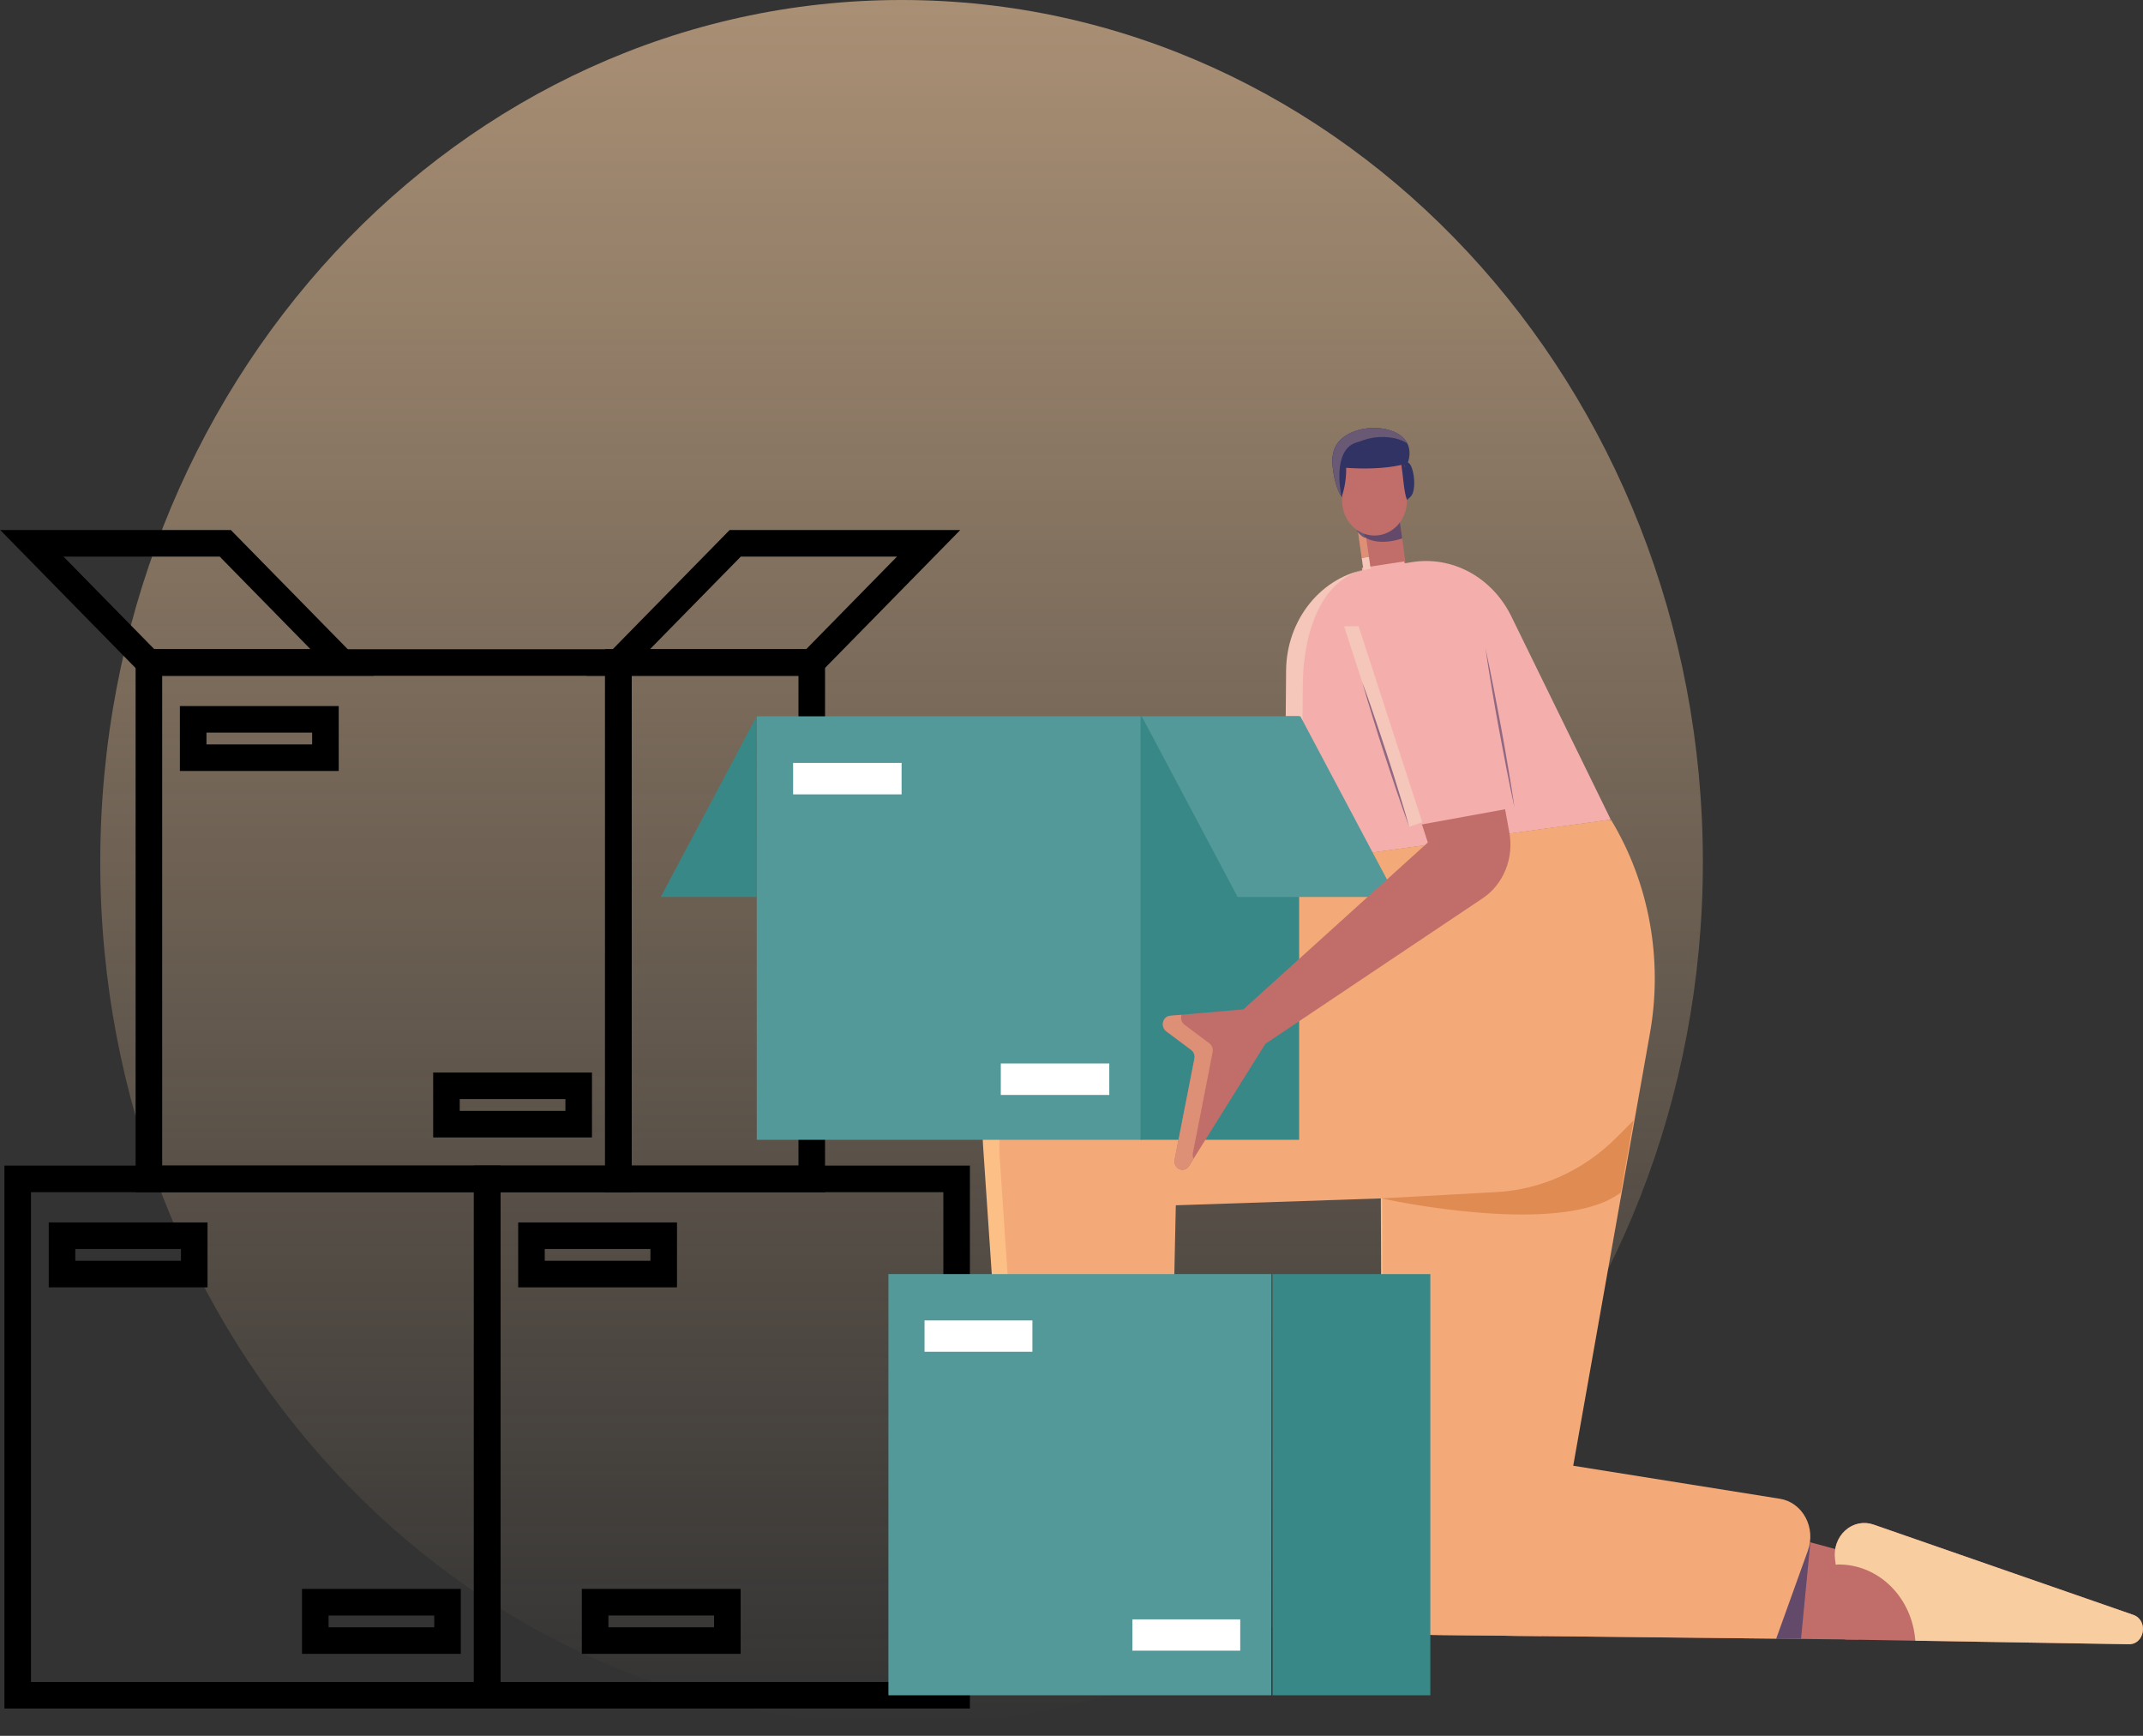 <svg width="121" height="98" viewBox="0 0 121 98" fill="none" xmlns="http://www.w3.org/2000/svg">
<rect x="0" y="0" width="121" height="98" fill="#333333" stroke="none"/>
<path d="M50.905 97.349C75.893 97.349 96.149 75.557 96.149 48.675C96.149 21.792 75.893 0 50.905 0C25.917 0 5.661 21.792 5.661 48.675C5.661 75.557 25.917 97.349 50.905 97.349Z" fill="url(#paint0_linear_14_4643)"/>
<path d="M79.065 29.559L76.673 29.925L77.145 33.495L79.537 33.129L79.065 29.559Z" fill="#C16E6A"/>
<path d="M79.286 31.695L76.894 32.061L77.084 33.495L79.476 33.129L79.286 31.695Z" fill="#F4AFAD"/>
<path d="M77.293 31.434L76.889 31.502L77.096 32.933L77.499 32.865L77.293 31.434Z" fill="#F5C6BA"/>
<path d="M76.985 29.302L76.581 29.37L76.889 31.501L77.293 31.434L76.985 29.302Z" fill="#DD9075"/>
<path d="M76.666 29.95L79.044 29.49L79.175 30.395C79.175 30.395 77.425 31.05 76.666 29.95Z" fill="#63496A"/>
<path d="M76.596 29.949C76.721 30.13 76.884 30.276 77.071 30.376L76.999 29.881L76.596 29.949Z" fill="#695974"/>
<path d="M103.977 87.55L82.491 81.738L80.662 92.302L104.924 92.566L103.977 87.55Z" fill="#C16E6A"/>
<path d="M105.772 86.07L120.45 91.17C121.317 91.471 121.104 92.846 120.195 92.83L104.174 92.563L103.605 88.016C103.568 87.715 103.602 87.409 103.705 87.127C103.807 86.845 103.974 86.595 104.19 86.4C104.406 86.206 104.665 86.074 104.941 86.016C105.218 85.959 105.504 85.977 105.772 86.07Z" fill="#C16E6A"/>
<path d="M120.45 91.169L105.774 86.07C105.506 85.977 105.221 85.959 104.944 86.016C104.668 86.074 104.409 86.207 104.193 86.401C103.977 86.595 103.81 86.845 103.708 87.127C103.606 87.409 103.572 87.715 103.609 88.015L103.649 88.336C103.709 88.336 103.773 88.327 103.83 88.327C104.92 88.327 105.971 88.771 106.771 89.569C107.57 90.366 108.061 91.46 108.144 92.63L120.195 92.829C121.102 92.846 121.317 91.47 120.45 91.169Z" fill="#F8CDA0"/>
<path d="M102.218 87.075L101.692 92.516L98.497 92.496L101.297 86.849L102.218 87.075Z" fill="#63496A"/>
<path d="M81.422 92.299C80.742 92.292 80.092 91.996 79.612 91.477C79.133 90.957 78.862 90.256 78.86 89.524L78.747 56.438L77.928 56.345L78.041 89.524C78.044 90.256 78.314 90.957 78.794 91.476C79.273 91.996 79.924 92.291 80.604 92.299L87.051 92.373V92.363L81.422 92.299Z" fill="#FCBF86"/>
<path d="M100.509 84.618L88.829 82.752L93.164 58.317C93.903 54.148 93.113 49.833 90.959 46.276L78.008 56.346L78.121 89.525C78.124 90.255 78.392 90.954 78.869 91.473C79.346 91.992 79.993 92.289 80.671 92.301L87.129 92.371L100.29 92.514L102.082 87.532C102.19 87.23 102.234 86.906 102.211 86.583C102.187 86.261 102.096 85.948 101.945 85.669C101.794 85.389 101.587 85.149 101.338 84.967C101.09 84.785 100.806 84.666 100.509 84.618Z" fill="#F3A978"/>
<path d="M90.951 46.276L72.606 48.808L72.691 37.855C72.703 36.464 73.175 35.123 74.023 34.072C74.871 33.022 76.04 32.332 77.319 32.125L79.72 31.737C80.836 31.558 81.977 31.756 82.983 32.305C83.989 32.855 84.812 33.727 85.336 34.802L90.951 46.276Z" fill="#F4AFAD"/>
<path d="M73.561 38.616C73.585 35.742 74.601 32.549 77.243 32.123C75.965 32.329 74.796 33.02 73.948 34.07C73.1 35.12 72.628 36.461 72.616 37.852L72.531 48.805L73.482 48.672L73.561 38.616Z" fill="#F5C6BA"/>
<path d="M93.051 58.353L92.161 63.259L75.892 64.671L72.535 48.808L90.88 46.276L90.922 46.348C93.041 49.906 93.803 54.206 93.051 58.353Z" fill="#F3A978"/>
<path d="M63.485 87.948L63.806 85.352L57.541 85.548C59.389 86.688 61.396 87.499 63.485 87.948Z" fill="#63496A"/>
<path d="M61.205 54.538C59.402 55.425 57.902 56.897 56.915 58.746C55.928 60.596 55.502 62.731 55.698 64.853L56.019 68.317L57.955 90.26L63.254 89.805L65.94 68.06L66.658 51.855L61.205 54.538Z" fill="#C16E6A"/>
<path d="M82.209 67.517L72.606 48.809L66.731 51.856L61.105 54.628C59.341 55.496 57.866 56.924 56.878 58.719C55.89 60.515 55.436 62.592 55.577 64.673L56.89 84.06C56.926 84.599 57.15 85.103 57.518 85.472C57.886 85.84 58.369 86.046 58.871 86.046H62.82C63.67 86.048 64.488 85.692 65.097 85.053C65.705 84.414 66.057 83.543 66.076 82.629L66.39 68.048L82.209 67.517Z" fill="#F3A978"/>
<path d="M57.764 84.821L56.451 65.435C56.31 63.354 56.764 61.276 57.752 59.48C58.74 57.684 60.215 56.256 61.979 55.388L73.487 48.675L72.535 48.808L66.661 51.855L61.034 54.627C59.27 55.496 57.796 56.923 56.808 58.719C55.82 60.514 55.366 62.592 55.506 64.673L56.819 84.059C56.846 84.474 56.985 84.872 57.219 85.203C57.453 85.534 57.771 85.785 58.136 85.925C57.918 85.602 57.79 85.219 57.764 84.821Z" fill="#FCBF86"/>
<path d="M84.914 45.701L80.219 46.556C80.219 46.556 83.763 47.129 85.092 46.675L84.914 45.701ZM94.234 51.818C94.234 51.842 94.228 51.866 94.223 51.89L94.237 51.818H94.234Z" fill="#63496A"/>
<path d="M77.999 67.658L84.503 67.302C87.029 67.164 89.43 66.07 91.28 64.213L92.231 63.259L91.517 67.33C91.059 67.655 90.558 67.901 90.03 68.06C85.869 69.403 77.999 67.658 77.999 67.658Z" fill="#E08B52"/>
<path d="M76.187 28.254C75.481 28.427 75.112 26.203 75.26 25.661C75.55 23.545 80.301 23.642 79.496 26.114C79.815 26.202 80.031 27.659 79.646 28.041C78.42 29.263 77.402 28.326 76.187 28.254Z" fill="#303363"/>
<path d="M75.737 26.169C75.94 24.69 78.323 24.294 79.464 25.035C78.775 23.678 75.501 23.916 75.265 25.661C75.125 26.17 75.444 28.162 76.067 28.259C75.763 27.608 75.636 26.526 75.737 26.169Z" fill="#695974"/>
<path d="M79.441 27.041C79.441 25.953 78.621 25.071 77.61 25.071C76.599 25.071 75.779 25.953 75.779 27.041V28.267C75.779 29.354 76.599 30.236 77.61 30.236C78.621 30.236 79.441 29.354 79.441 28.267V27.041Z" fill="#C16E6A"/>
<path d="M79.442 28.228C79.488 27.705 79.991 26.495 79.318 26.362C79.216 25.03 76.996 24.514 76.189 25.194C75.268 25.971 75.752 28.067 75.752 28.067C75.932 27.537 76.019 26.976 76.009 26.412C76.999 26.482 78.164 26.469 79.127 26.246C79.224 26.846 79.264 27.772 79.442 28.228Z" fill="#303363"/>
<path d="M27.507 66.557H1V95.71H27.507V66.557Z" stroke="black" stroke-width="1.5" stroke-miterlimit="10"/>
<path d="M10.968 69.765H3.501V71.93H10.968V69.765Z" stroke="black" stroke-width="1.5" stroke-miterlimit="10"/>
<path d="M25.269 90.457H17.802V92.622H25.269V90.457Z" stroke="black" stroke-width="1.5" stroke-miterlimit="10"/>
<path d="M54.014 66.557H27.507V95.71H54.014V66.557Z" stroke="black" stroke-width="1.5" stroke-miterlimit="10"/>
<path d="M37.475 69.765H30.008V71.93H37.475V69.765Z" stroke="black" stroke-width="1.5" stroke-miterlimit="10"/>
<path d="M34.914 37.404H8.407V66.557H34.914V37.404Z" stroke="black" stroke-width="1.5" stroke-miterlimit="10"/>
<path d="M34.914 66.558H45.834V37.404H34.914V66.558Z" stroke="black" stroke-width="1.5" stroke-miterlimit="10"/>
<path d="M18.375 40.612H10.907V42.777H18.375V40.612Z" stroke="black" stroke-width="1.5" stroke-miterlimit="10"/>
<path d="M32.675 61.303H25.208V63.468H32.675V61.303Z" stroke="black" stroke-width="1.5" stroke-miterlimit="10"/>
<path d="M52.433 30.674H41.513L34.912 37.403H45.834L52.433 30.674Z" stroke="black" stroke-width="1.5" stroke-miterlimit="10"/>
<path d="M1.798 30.674H12.72L19.319 37.403H8.398L1.798 30.674Z" stroke="black" stroke-width="1.5" stroke-miterlimit="10"/>
<path d="M64.467 40.441H42.729V64.35H64.467V40.441Z" fill="#549999"/>
<path d="M64.397 64.349H73.353V40.44H64.397V64.349Z" fill="#388888"/>
<path d="M50.906 43.072H44.782V44.848H50.906V43.072Z" fill="white"/>
<path d="M62.633 60.041H56.508V61.818H62.633V60.041Z" fill="white"/>
<path d="M78.836 50.64H69.88L64.467 40.441H73.423L78.836 50.64Z" fill="#549999"/>
<path d="M37.31 50.64H42.729L42.723 40.441L37.31 50.64Z" fill="#388888"/>
<path d="M41.069 90.457H33.602V92.622H41.069V90.457Z" stroke="black" stroke-width="1.5" stroke-miterlimit="10"/>
<path d="M71.782 71.931H50.162V95.711H71.782V71.931Z" fill="#549999"/>
<path d="M58.293 74.548H52.202V76.315H58.293V74.548Z" fill="white"/>
<path d="M70.027 91.425H63.936V93.192H70.027V91.425Z" fill="white"/>
<path d="M71.852 95.712H80.76V71.932H71.852V95.712Z" fill="#388888"/>
<path d="M82.756 33.484L76.617 35.247L80.619 47.566L70.186 57.004L71.451 58.928L83.725 50.708C84.294 50.326 84.743 49.767 85.01 49.105C85.277 48.443 85.352 47.709 85.222 47.001L82.756 33.484Z" fill="#C16E6A"/>
<path d="M70.222 56.986L66.066 57.348C65.975 57.356 65.887 57.394 65.817 57.457C65.746 57.521 65.695 57.606 65.671 57.702C65.647 57.797 65.651 57.899 65.683 57.992C65.714 58.085 65.772 58.165 65.847 58.222L67.255 59.274C67.328 59.328 67.384 59.404 67.417 59.492C67.449 59.58 67.457 59.676 67.439 59.769L66.324 65.464C66.302 65.573 66.317 65.687 66.365 65.786C66.413 65.885 66.492 65.963 66.587 66.007C66.683 66.05 66.79 66.057 66.889 66.025C66.989 65.993 67.075 65.924 67.133 65.832L71.468 58.895C71.52 58.81 71.547 58.71 71.543 58.609C71.54 58.508 71.507 58.41 71.449 58.33L70.607 57.17C70.561 57.108 70.503 57.059 70.436 57.027C70.368 56.995 70.295 56.981 70.222 56.986Z" fill="#C16E6A"/>
<path d="M67.354 65.095L68.469 59.399C68.487 59.306 68.48 59.21 68.447 59.122C68.415 59.034 68.359 58.959 68.287 58.905L66.879 57.853C66.797 57.793 66.736 57.705 66.707 57.602C66.678 57.5 66.682 57.391 66.718 57.291L66.066 57.348C65.975 57.356 65.887 57.395 65.817 57.458C65.746 57.522 65.695 57.607 65.671 57.702C65.647 57.798 65.651 57.899 65.683 57.992C65.714 58.086 65.772 58.166 65.847 58.222L67.255 59.275C67.328 59.329 67.384 59.404 67.417 59.492C67.449 59.58 67.457 59.677 67.439 59.77L66.324 65.465C66.302 65.574 66.317 65.688 66.365 65.787C66.413 65.886 66.492 65.964 66.587 66.008C66.683 66.051 66.79 66.057 66.889 66.025C66.989 65.993 67.075 65.925 67.133 65.832L67.394 65.414C67.346 65.316 67.332 65.203 67.354 65.095Z" fill="#DD9075"/>
<path d="M85.512 45.592L83.259 33.245L75.892 35.359L79.568 46.675L85.512 45.592Z" fill="#F4AFAD"/>
<path d="M76.711 35.359H75.892L79.568 46.675L80.305 46.424L76.711 35.359Z" fill="#F5C6BA"/>
<path d="M76.919 38.522C77.043 38.856 77.166 39.188 77.282 39.529L77.631 40.542C77.862 41.217 78.082 41.897 78.308 42.574C78.535 43.251 78.744 43.934 78.955 44.618L79.268 45.644C79.367 45.987 79.471 46.33 79.568 46.675C79.444 46.341 79.32 46.009 79.205 45.668L78.856 44.655C78.626 43.979 78.405 43.3 78.18 42.623C77.954 41.946 77.742 41.261 77.532 40.579L77.218 39.553C77.119 39.215 77.015 38.867 76.919 38.522ZM83.87 36.585C83.953 36.957 84.028 37.332 84.107 37.705L84.332 38.827C84.479 39.574 84.615 40.324 84.758 41.075C84.9 41.825 85.026 42.576 85.153 43.329L85.34 44.459C85.397 44.836 85.464 45.213 85.512 45.592C85.429 45.22 85.353 44.846 85.274 44.472L85.05 43.35C84.903 42.603 84.766 41.853 84.624 41.103C84.481 40.352 84.355 39.601 84.229 38.848L84.042 37.718C83.985 37.34 83.923 36.964 83.87 36.585Z" fill="#916881"/>
<defs>
<linearGradient id="paint0_linear_14_4643" x1="50.905" y1="0" x2="50.905" y2="97.349" gradientUnits="userSpaceOnUse">
<stop stop-color="#F8CDA0" stop-opacity="0.6"/>
<stop offset="1" stop-color="#F8CDA0" stop-opacity="0"/>
</linearGradient>
</defs>
</svg>
